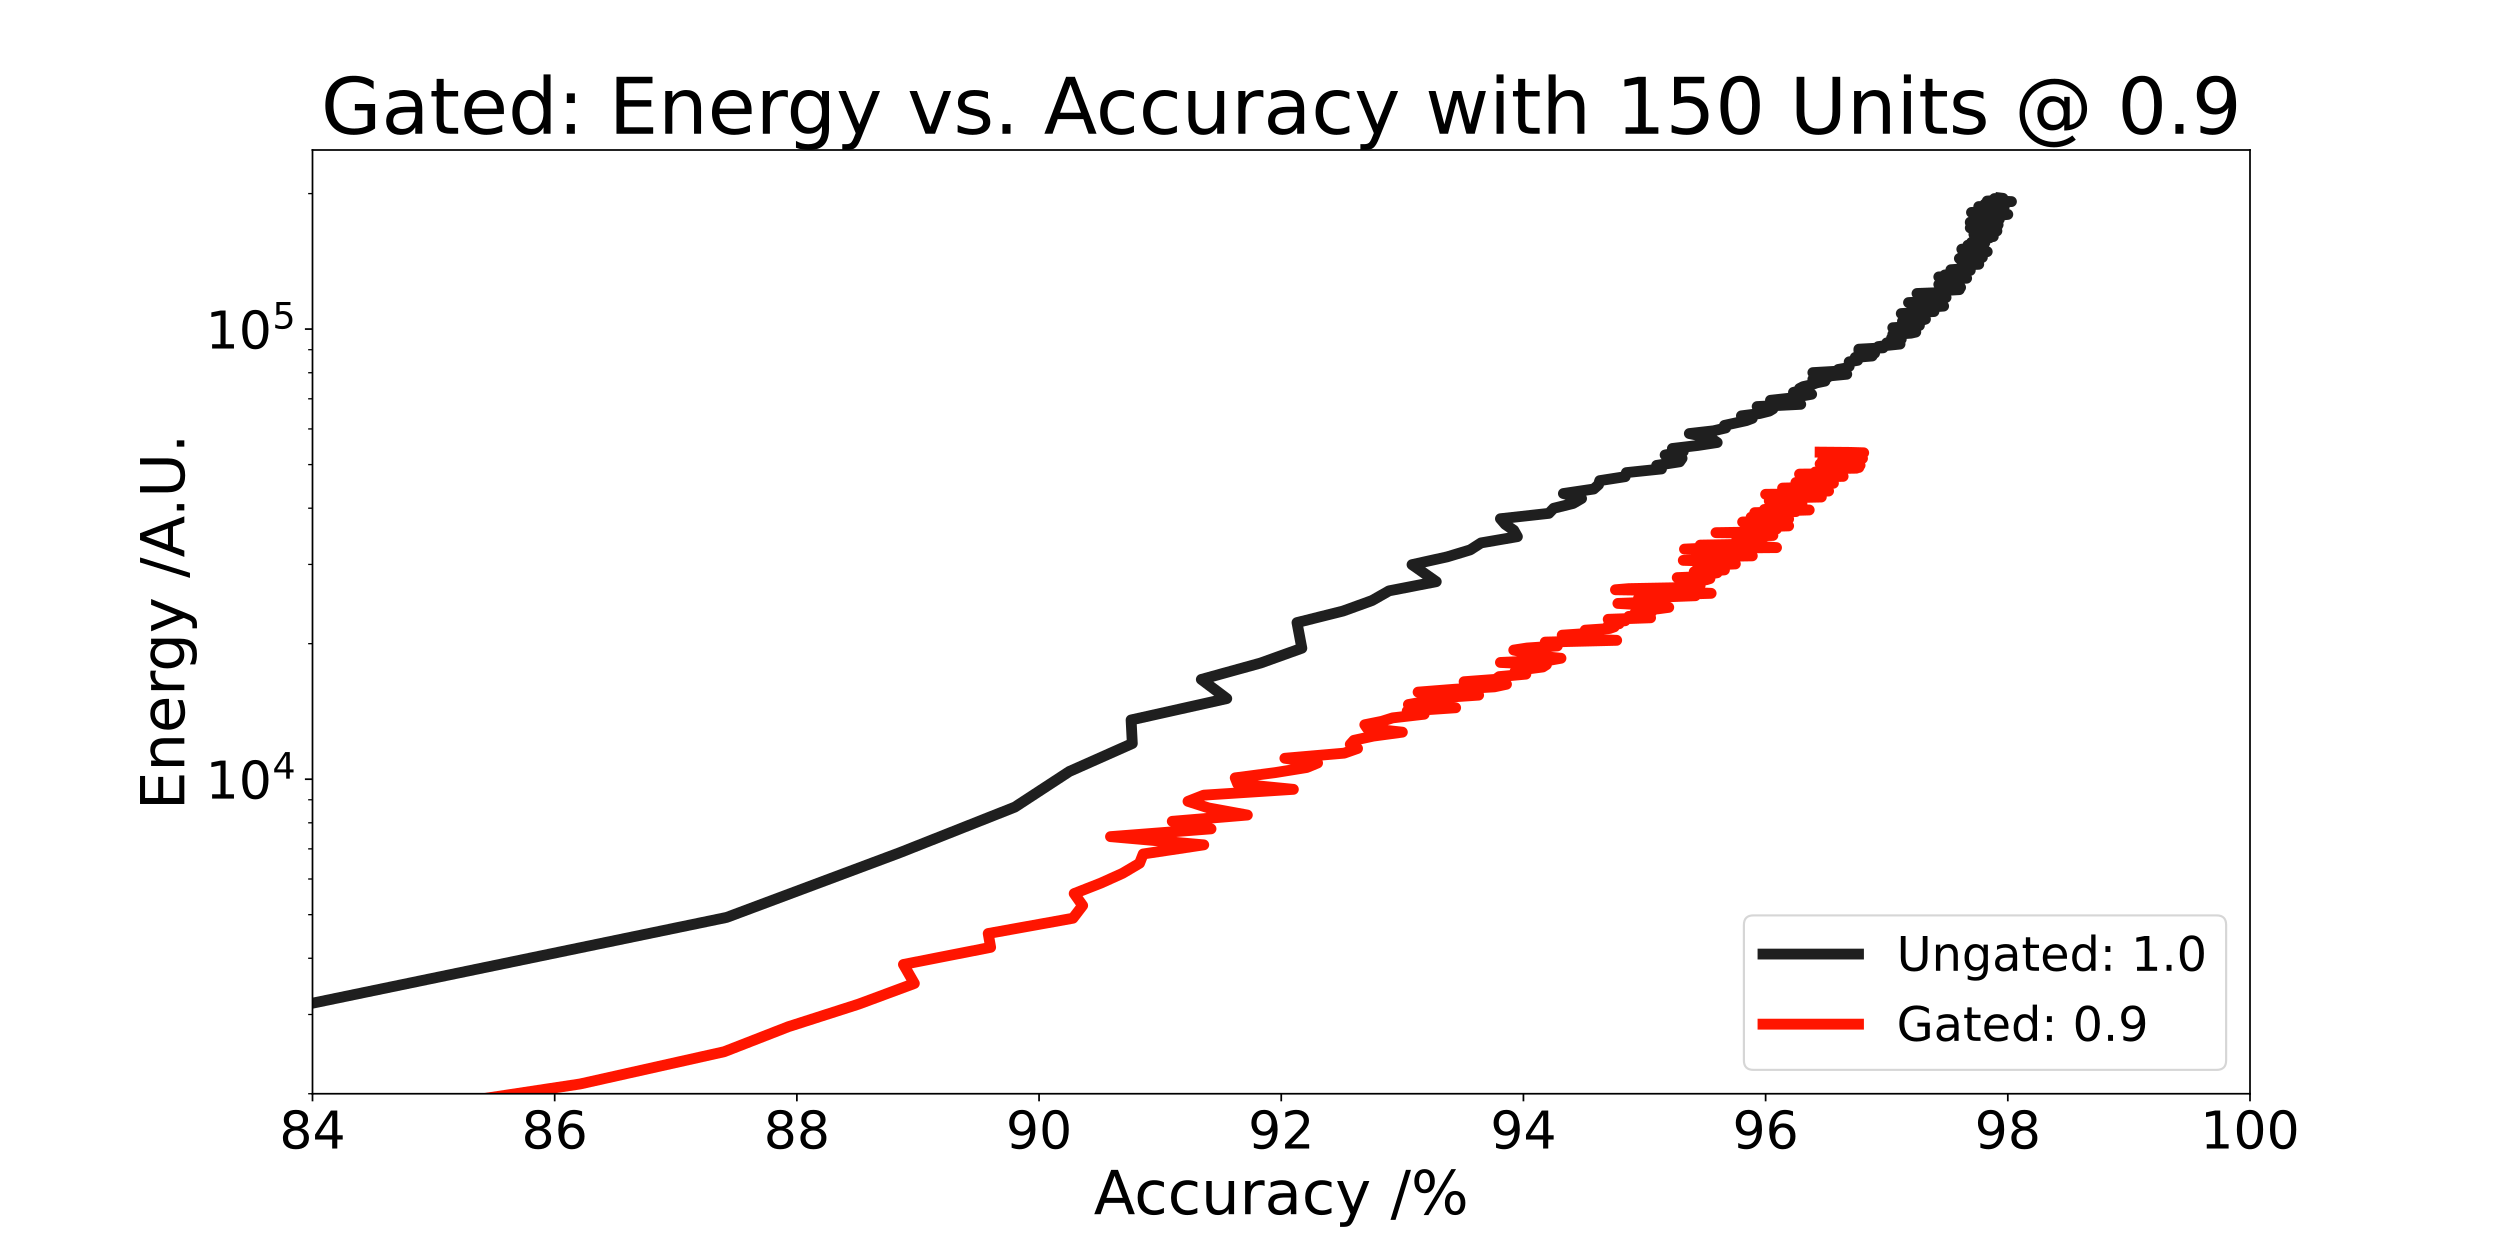 <?xml version="1.0" encoding="utf-8" standalone="no"?>
<!DOCTYPE svg PUBLIC "-//W3C//DTD SVG 1.1//EN"
  "http://www.w3.org/Graphics/SVG/1.1/DTD/svg11.dtd">
<!-- Created with matplotlib (https://matplotlib.org/) -->
<svg height="576pt" version="1.1" viewBox="0 0 1152 576" width="1152pt" xmlns="http://www.w3.org/2000/svg" xmlns:xlink="http://www.w3.org/1999/xlink">
 <defs>
  <style type="text/css">*{stroke-linecap:butt;stroke-linejoin:round;}</style>
 </defs>
 <g id="figure_1">
  <g id="patch_1">
   <path d="M 0 576 
L 1152 576 
L 1152 0 
L 0 0 
z
" style="fill:#ffffff;"/>
  </g>
  <g id="axes_1">
   <g id="patch_2">
    <path d="M 144 504 
L 1036.8 504 
L 1036.8 69.12 
L 144 69.12 
z
" style="fill:#ffffff;"/>
   </g>
   <g id="matplotlib.axis_1">
    <g id="xtick_1">
     <g id="line2d_1">
      <defs>
       <path d="M 0 0 
L 0 3.5 
" id="med27992151" style="stroke:#000000;stroke-width:0.8;"/>
      </defs>
      <g>
       <use style="stroke:#000000;stroke-width:0.8;" x="144" xlink:href="#med27992151" y="504"/>
      </g>
     </g>
     <g id="text_1">
      <!-- 84 -->
      <g transform="translate(128.73 529.236)scale(0.24 -0.24)">
       <defs>
        <path d="M 31.781 34.625 
Q 24.75 34.625 20.719 30.859 
Q 16.703 27.094 16.703 20.516 
Q 16.703 13.922 20.719 10.156 
Q 24.75 6.391 31.781 6.391 
Q 38.812 6.391 42.859 10.172 
Q 46.922 13.969 46.922 20.516 
Q 46.922 27.094 42.891 30.859 
Q 38.875 34.625 31.781 34.625 
z
M 21.922 38.812 
Q 15.578 40.375 12.031 44.719 
Q 8.5 49.078 8.5 55.328 
Q 8.5 64.062 14.719 69.141 
Q 20.953 74.219 31.781 74.219 
Q 42.672 74.219 48.875 69.141 
Q 55.078 64.062 55.078 55.328 
Q 55.078 49.078 51.531 44.719 
Q 48 40.375 41.703 38.812 
Q 48.828 37.156 52.797 32.312 
Q 56.781 27.484 56.781 20.516 
Q 56.781 9.906 50.312 4.234 
Q 43.844 -1.422 31.781 -1.422 
Q 19.734 -1.422 13.25 4.234 
Q 6.781 9.906 6.781 20.516 
Q 6.781 27.484 10.781 32.312 
Q 14.797 37.156 21.922 38.812 
z
M 18.312 54.391 
Q 18.312 48.734 21.844 45.562 
Q 25.391 42.391 31.781 42.391 
Q 38.141 42.391 41.719 45.562 
Q 45.312 48.734 45.312 54.391 
Q 45.312 60.062 41.719 63.234 
Q 38.141 66.406 31.781 66.406 
Q 25.391 66.406 21.844 63.234 
Q 18.312 60.062 18.312 54.391 
z
" id="DejaVuSans-56"/>
        <path d="M 37.797 64.312 
L 12.891 25.391 
L 37.797 25.391 
z
M 35.203 72.906 
L 47.609 72.906 
L 47.609 25.391 
L 58.016 25.391 
L 58.016 17.188 
L 47.609 17.188 
L 47.609 0 
L 37.797 0 
L 37.797 17.188 
L 4.891 17.188 
L 4.891 26.703 
z
" id="DejaVuSans-52"/>
       </defs>
       <use xlink:href="#DejaVuSans-56"/>
       <use x="63.623" xlink:href="#DejaVuSans-52"/>
      </g>
     </g>
    </g>
    <g id="xtick_2">
     <g id="line2d_2">
      <g>
       <use style="stroke:#000000;stroke-width:0.8;" x="255.6" xlink:href="#med27992151" y="504"/>
      </g>
     </g>
     <g id="text_2">
      <!-- 86 -->
      <g transform="translate(240.33 529.236)scale(0.24 -0.24)">
       <defs>
        <path d="M 33.016 40.375 
Q 26.375 40.375 22.484 35.828 
Q 18.609 31.297 18.609 23.391 
Q 18.609 15.531 22.484 10.953 
Q 26.375 6.391 33.016 6.391 
Q 39.656 6.391 43.531 10.953 
Q 47.406 15.531 47.406 23.391 
Q 47.406 31.297 43.531 35.828 
Q 39.656 40.375 33.016 40.375 
z
M 52.594 71.297 
L 52.594 62.312 
Q 48.875 64.062 45.094 64.984 
Q 41.312 65.922 37.594 65.922 
Q 27.828 65.922 22.672 59.328 
Q 17.531 52.734 16.797 39.406 
Q 19.672 43.656 24.016 45.922 
Q 28.375 48.188 33.594 48.188 
Q 44.578 48.188 50.953 41.516 
Q 57.328 34.859 57.328 23.391 
Q 57.328 12.156 50.688 5.359 
Q 44.047 -1.422 33.016 -1.422 
Q 20.359 -1.422 13.672 8.266 
Q 6.984 17.969 6.984 36.375 
Q 6.984 53.656 15.188 63.938 
Q 23.391 74.219 37.203 74.219 
Q 40.922 74.219 44.703 73.484 
Q 48.484 72.75 52.594 71.297 
z
" id="DejaVuSans-54"/>
       </defs>
       <use xlink:href="#DejaVuSans-56"/>
       <use x="63.623" xlink:href="#DejaVuSans-54"/>
      </g>
     </g>
    </g>
    <g id="xtick_3">
     <g id="line2d_3">
      <g>
       <use style="stroke:#000000;stroke-width:0.8;" x="367.2" xlink:href="#med27992151" y="504"/>
      </g>
     </g>
     <g id="text_3">
      <!-- 88 -->
      <g transform="translate(351.93 529.236)scale(0.24 -0.24)">
       <use xlink:href="#DejaVuSans-56"/>
       <use x="63.623" xlink:href="#DejaVuSans-56"/>
      </g>
     </g>
    </g>
    <g id="xtick_4">
     <g id="line2d_4">
      <g>
       <use style="stroke:#000000;stroke-width:0.8;" x="478.8" xlink:href="#med27992151" y="504"/>
      </g>
     </g>
     <g id="text_4">
      <!-- 90 -->
      <g transform="translate(463.53 529.236)scale(0.24 -0.24)">
       <defs>
        <path d="M 10.984 1.516 
L 10.984 10.5 
Q 14.703 8.734 18.5 7.812 
Q 22.312 6.891 25.984 6.891 
Q 35.75 6.891 40.891 13.453 
Q 46.047 20.016 46.781 33.406 
Q 43.953 29.203 39.594 26.953 
Q 35.25 24.703 29.984 24.703 
Q 19.047 24.703 12.672 31.312 
Q 6.297 37.938 6.297 49.422 
Q 6.297 60.641 12.938 67.422 
Q 19.578 74.219 30.609 74.219 
Q 43.266 74.219 49.922 64.516 
Q 56.594 54.828 56.594 36.375 
Q 56.594 19.141 48.406 8.859 
Q 40.234 -1.422 26.422 -1.422 
Q 22.703 -1.422 18.891 -0.688 
Q 15.094 0.047 10.984 1.516 
z
M 30.609 32.422 
Q 37.25 32.422 41.125 36.953 
Q 45.016 41.5 45.016 49.422 
Q 45.016 57.281 41.125 61.844 
Q 37.25 66.406 30.609 66.406 
Q 23.969 66.406 20.094 61.844 
Q 16.219 57.281 16.219 49.422 
Q 16.219 41.5 20.094 36.953 
Q 23.969 32.422 30.609 32.422 
z
" id="DejaVuSans-57"/>
        <path d="M 31.781 66.406 
Q 24.172 66.406 20.328 58.906 
Q 16.5 51.422 16.5 36.375 
Q 16.5 21.391 20.328 13.891 
Q 24.172 6.391 31.781 6.391 
Q 39.453 6.391 43.281 13.891 
Q 47.125 21.391 47.125 36.375 
Q 47.125 51.422 43.281 58.906 
Q 39.453 66.406 31.781 66.406 
z
M 31.781 74.219 
Q 44.047 74.219 50.516 64.516 
Q 56.984 54.828 56.984 36.375 
Q 56.984 17.969 50.516 8.266 
Q 44.047 -1.422 31.781 -1.422 
Q 19.531 -1.422 13.062 8.266 
Q 6.594 17.969 6.594 36.375 
Q 6.594 54.828 13.062 64.516 
Q 19.531 74.219 31.781 74.219 
z
" id="DejaVuSans-48"/>
       </defs>
       <use xlink:href="#DejaVuSans-57"/>
       <use x="63.623" xlink:href="#DejaVuSans-48"/>
      </g>
     </g>
    </g>
    <g id="xtick_5">
     <g id="line2d_5">
      <g>
       <use style="stroke:#000000;stroke-width:0.8;" x="590.4" xlink:href="#med27992151" y="504"/>
      </g>
     </g>
     <g id="text_5">
      <!-- 92 -->
      <g transform="translate(575.13 529.236)scale(0.24 -0.24)">
       <defs>
        <path d="M 19.188 8.297 
L 53.609 8.297 
L 53.609 0 
L 7.328 0 
L 7.328 8.297 
Q 12.938 14.109 22.625 23.891 
Q 32.328 33.688 34.812 36.531 
Q 39.547 41.844 41.422 45.531 
Q 43.312 49.219 43.312 52.781 
Q 43.312 58.594 39.234 62.25 
Q 35.156 65.922 28.609 65.922 
Q 23.969 65.922 18.812 64.312 
Q 13.672 62.703 7.812 59.422 
L 7.812 69.391 
Q 13.766 71.781 18.938 73 
Q 24.125 74.219 28.422 74.219 
Q 39.75 74.219 46.484 68.547 
Q 53.219 62.891 53.219 53.422 
Q 53.219 48.922 51.531 44.891 
Q 49.859 40.875 45.406 35.406 
Q 44.188 33.984 37.641 27.219 
Q 31.109 20.453 19.188 8.297 
z
" id="DejaVuSans-50"/>
       </defs>
       <use xlink:href="#DejaVuSans-57"/>
       <use x="63.623" xlink:href="#DejaVuSans-50"/>
      </g>
     </g>
    </g>
    <g id="xtick_6">
     <g id="line2d_6">
      <g>
       <use style="stroke:#000000;stroke-width:0.8;" x="702" xlink:href="#med27992151" y="504"/>
      </g>
     </g>
     <g id="text_6">
      <!-- 94 -->
      <g transform="translate(686.73 529.236)scale(0.24 -0.24)">
       <use xlink:href="#DejaVuSans-57"/>
       <use x="63.623" xlink:href="#DejaVuSans-52"/>
      </g>
     </g>
    </g>
    <g id="xtick_7">
     <g id="line2d_7">
      <g>
       <use style="stroke:#000000;stroke-width:0.8;" x="813.6" xlink:href="#med27992151" y="504"/>
      </g>
     </g>
     <g id="text_7">
      <!-- 96 -->
      <g transform="translate(798.33 529.236)scale(0.24 -0.24)">
       <use xlink:href="#DejaVuSans-57"/>
       <use x="63.623" xlink:href="#DejaVuSans-54"/>
      </g>
     </g>
    </g>
    <g id="xtick_8">
     <g id="line2d_8">
      <g>
       <use style="stroke:#000000;stroke-width:0.8;" x="925.2" xlink:href="#med27992151" y="504"/>
      </g>
     </g>
     <g id="text_8">
      <!-- 98 -->
      <g transform="translate(909.93 529.236)scale(0.24 -0.24)">
       <use xlink:href="#DejaVuSans-57"/>
       <use x="63.623" xlink:href="#DejaVuSans-56"/>
      </g>
     </g>
    </g>
    <g id="xtick_9">
     <g id="line2d_9">
      <g>
       <use style="stroke:#000000;stroke-width:0.8;" x="1036.8" xlink:href="#med27992151" y="504"/>
      </g>
     </g>
     <g id="text_9">
      <!-- 100 -->
      <g transform="translate(1013.895 529.236)scale(0.24 -0.24)">
       <defs>
        <path d="M 12.406 8.297 
L 28.516 8.297 
L 28.516 63.922 
L 10.984 60.406 
L 10.984 69.391 
L 28.422 72.906 
L 38.281 72.906 
L 38.281 8.297 
L 54.391 8.297 
L 54.391 0 
L 12.406 0 
z
" id="DejaVuSans-49"/>
       </defs>
       <use xlink:href="#DejaVuSans-49"/>
       <use x="63.623" xlink:href="#DejaVuSans-48"/>
       <use x="127.246" xlink:href="#DejaVuSans-48"/>
      </g>
     </g>
    </g>
    <g id="text_10">
     <!-- Accuracy /% -->
     <g transform="translate(504.013 559.503)scale(0.28 -0.28)">
      <defs>
       <path d="M 34.188 63.188 
L 20.797 26.906 
L 47.609 26.906 
z
M 28.609 72.906 
L 39.797 72.906 
L 67.578 0 
L 57.328 0 
L 50.688 18.703 
L 17.828 18.703 
L 11.188 0 
L 0.781 0 
z
" id="DejaVuSans-65"/>
       <path d="M 48.781 52.594 
L 48.781 44.188 
Q 44.969 46.297 41.141 47.344 
Q 37.312 48.391 33.406 48.391 
Q 24.656 48.391 19.812 42.844 
Q 14.984 37.312 14.984 27.297 
Q 14.984 17.281 19.812 11.734 
Q 24.656 6.203 33.406 6.203 
Q 37.312 6.203 41.141 7.25 
Q 44.969 8.297 48.781 10.406 
L 48.781 2.094 
Q 45.016 0.344 40.984 -0.531 
Q 36.969 -1.422 32.422 -1.422 
Q 20.062 -1.422 12.781 6.344 
Q 5.516 14.109 5.516 27.297 
Q 5.516 40.672 12.859 48.328 
Q 20.219 56 33.016 56 
Q 37.156 56 41.109 55.141 
Q 45.062 54.297 48.781 52.594 
z
" id="DejaVuSans-99"/>
       <path d="M 8.5 21.578 
L 8.5 54.688 
L 17.484 54.688 
L 17.484 21.922 
Q 17.484 14.156 20.5 10.266 
Q 23.531 6.391 29.594 6.391 
Q 36.859 6.391 41.078 11.031 
Q 45.312 15.672 45.312 23.688 
L 45.312 54.688 
L 54.297 54.688 
L 54.297 0 
L 45.312 0 
L 45.312 8.406 
Q 42.047 3.422 37.719 1 
Q 33.406 -1.422 27.688 -1.422 
Q 18.266 -1.422 13.375 4.438 
Q 8.5 10.297 8.5 21.578 
z
M 31.109 56 
z
" id="DejaVuSans-117"/>
       <path d="M 41.109 46.297 
Q 39.594 47.172 37.812 47.578 
Q 36.031 48 33.891 48 
Q 26.266 48 22.188 43.047 
Q 18.109 38.094 18.109 28.812 
L 18.109 0 
L 9.078 0 
L 9.078 54.688 
L 18.109 54.688 
L 18.109 46.188 
Q 20.953 51.172 25.484 53.578 
Q 30.031 56 36.531 56 
Q 37.453 56 38.578 55.875 
Q 39.703 55.766 41.062 55.516 
z
" id="DejaVuSans-114"/>
       <path d="M 34.281 27.484 
Q 23.391 27.484 19.188 25 
Q 14.984 22.516 14.984 16.5 
Q 14.984 11.719 18.141 8.906 
Q 21.297 6.109 26.703 6.109 
Q 34.188 6.109 38.703 11.406 
Q 43.219 16.703 43.219 25.484 
L 43.219 27.484 
z
M 52.203 31.203 
L 52.203 0 
L 43.219 0 
L 43.219 8.297 
Q 40.141 3.328 35.547 0.953 
Q 30.953 -1.422 24.312 -1.422 
Q 15.922 -1.422 10.953 3.297 
Q 6 8.016 6 15.922 
Q 6 25.141 12.172 29.828 
Q 18.359 34.516 30.609 34.516 
L 43.219 34.516 
L 43.219 35.406 
Q 43.219 41.609 39.141 45 
Q 35.062 48.391 27.688 48.391 
Q 23 48.391 18.547 47.266 
Q 14.109 46.141 10.016 43.891 
L 10.016 52.203 
Q 14.938 54.109 19.578 55.047 
Q 24.219 56 28.609 56 
Q 40.484 56 46.344 49.844 
Q 52.203 43.703 52.203 31.203 
z
" id="DejaVuSans-97"/>
       <path d="M 32.172 -5.078 
Q 28.375 -14.844 24.75 -17.812 
Q 21.141 -20.797 15.094 -20.797 
L 7.906 -20.797 
L 7.906 -13.281 
L 13.188 -13.281 
Q 16.891 -13.281 18.938 -11.516 
Q 21 -9.766 23.484 -3.219 
L 25.094 0.875 
L 2.984 54.688 
L 12.5 54.688 
L 29.594 11.922 
L 46.688 54.688 
L 56.203 54.688 
z
" id="DejaVuSans-121"/>
       <path id="DejaVuSans-32"/>
       <path d="M 25.391 72.906 
L 33.688 72.906 
L 8.297 -9.281 
L 0 -9.281 
z
" id="DejaVuSans-47"/>
       <path d="M 72.703 32.078 
Q 68.453 32.078 66.031 28.469 
Q 63.625 24.859 63.625 18.406 
Q 63.625 12.062 66.031 8.422 
Q 68.453 4.781 72.703 4.781 
Q 76.859 4.781 79.266 8.422 
Q 81.688 12.062 81.688 18.406 
Q 81.688 24.812 79.266 28.438 
Q 76.859 32.078 72.703 32.078 
z
M 72.703 38.281 
Q 80.422 38.281 84.953 32.906 
Q 89.5 27.547 89.5 18.406 
Q 89.5 9.281 84.938 3.922 
Q 80.375 -1.422 72.703 -1.422 
Q 64.891 -1.422 60.344 3.922 
Q 55.812 9.281 55.812 18.406 
Q 55.812 27.594 60.375 32.938 
Q 64.938 38.281 72.703 38.281 
z
M 22.312 68.016 
Q 18.109 68.016 15.688 64.375 
Q 13.281 60.75 13.281 54.391 
Q 13.281 47.953 15.672 44.328 
Q 18.062 40.719 22.312 40.719 
Q 26.562 40.719 28.969 44.328 
Q 31.391 47.953 31.391 54.391 
Q 31.391 60.688 28.953 64.344 
Q 26.516 68.016 22.312 68.016 
z
M 66.406 74.219 
L 74.219 74.219 
L 28.609 -1.422 
L 20.797 -1.422 
z
M 22.312 74.219 
Q 30.031 74.219 34.609 68.875 
Q 39.203 63.531 39.203 54.391 
Q 39.203 45.172 34.641 39.844 
Q 30.078 34.516 22.312 34.516 
Q 14.547 34.516 10.031 39.859 
Q 5.516 45.219 5.516 54.391 
Q 5.516 63.484 10.047 68.844 
Q 14.594 74.219 22.312 74.219 
z
" id="DejaVuSans-37"/>
      </defs>
      <use xlink:href="#DejaVuSans-65"/>
      <use x="66.658" xlink:href="#DejaVuSans-99"/>
      <use x="121.639" xlink:href="#DejaVuSans-99"/>
      <use x="176.619" xlink:href="#DejaVuSans-117"/>
      <use x="239.998" xlink:href="#DejaVuSans-114"/>
      <use x="281.111" xlink:href="#DejaVuSans-97"/>
      <use x="342.391" xlink:href="#DejaVuSans-99"/>
      <use x="397.371" xlink:href="#DejaVuSans-121"/>
      <use x="456.551" xlink:href="#DejaVuSans-32"/>
      <use x="488.338" xlink:href="#DejaVuSans-47"/>
      <use x="522.029" xlink:href="#DejaVuSans-37"/>
     </g>
    </g>
   </g>
   <g id="matplotlib.axis_2">
    <g id="ytick_1">
     <g id="line2d_10">
      <defs>
       <path d="M 0 0 
L -3.5 0 
" id="ma39a49193d" style="stroke:#000000;stroke-width:0.8;"/>
      </defs>
      <g>
       <use style="stroke:#000000;stroke-width:0.8;" x="144" xlink:href="#ma39a49193d" y="359.04"/>
      </g>
     </g>
     <g id="text_11">
      <!-- $\mathdefault{10^{4}}$ -->
      <g transform="translate(94.76 368.158)scale(0.24 -0.24)">
       <use transform="translate(0 0.684)" xlink:href="#DejaVuSans-49"/>
       <use transform="translate(63.623 0.684)" xlink:href="#DejaVuSans-48"/>
       <use transform="translate(128.203 38.966)scale(0.7)" xlink:href="#DejaVuSans-52"/>
      </g>
     </g>
    </g>
    <g id="ytick_2">
     <g id="line2d_11">
      <g>
       <use style="stroke:#000000;stroke-width:0.8;" x="144" xlink:href="#ma39a49193d" y="151.649"/>
      </g>
     </g>
     <g id="text_12">
      <!-- $\mathdefault{10^{5}}$ -->
      <g transform="translate(94.76 160.767)scale(0.24 -0.24)">
       <defs>
        <path d="M 10.797 72.906 
L 49.516 72.906 
L 49.516 64.594 
L 19.828 64.594 
L 19.828 46.734 
Q 21.969 47.469 24.109 47.828 
Q 26.266 48.188 28.422 48.188 
Q 40.625 48.188 47.75 41.5 
Q 54.891 34.812 54.891 23.391 
Q 54.891 11.625 47.562 5.094 
Q 40.234 -1.422 26.906 -1.422 
Q 22.312 -1.422 17.547 -0.641 
Q 12.797 0.141 7.719 1.703 
L 7.719 11.625 
Q 12.109 9.234 16.797 8.062 
Q 21.484 6.891 26.703 6.891 
Q 35.156 6.891 40.078 11.328 
Q 45.016 15.766 45.016 23.391 
Q 45.016 31 40.078 35.438 
Q 35.156 39.891 26.703 39.891 
Q 22.75 39.891 18.812 39.016 
Q 14.891 38.141 10.797 36.281 
z
" id="DejaVuSans-53"/>
       </defs>
       <use transform="translate(0 0.684)" xlink:href="#DejaVuSans-49"/>
       <use transform="translate(63.623 0.684)" xlink:href="#DejaVuSans-48"/>
       <use transform="translate(128.203 38.966)scale(0.7)" xlink:href="#DejaVuSans-53"/>
      </g>
     </g>
    </g>
    <g id="ytick_3">
     <g id="line2d_12">
      <defs>
       <path d="M 0 0 
L -2 0 
" id="m291aaa6c6f" style="stroke:#000000;stroke-width:0.6;"/>
      </defs>
      <g>
       <use style="stroke:#000000;stroke-width:0.6;" x="144" xlink:href="#m291aaa6c6f" y="504"/>
      </g>
     </g>
    </g>
    <g id="ytick_4">
     <g id="line2d_13">
      <g>
       <use style="stroke:#000000;stroke-width:0.6;" x="144" xlink:href="#m291aaa6c6f" y="467.48"/>
      </g>
     </g>
    </g>
    <g id="ytick_5">
     <g id="line2d_14">
      <g>
       <use style="stroke:#000000;stroke-width:0.6;" x="144" xlink:href="#m291aaa6c6f" y="441.569"/>
      </g>
     </g>
    </g>
    <g id="ytick_6">
     <g id="line2d_15">
      <g>
       <use style="stroke:#000000;stroke-width:0.6;" x="144" xlink:href="#m291aaa6c6f" y="421.471"/>
      </g>
     </g>
    </g>
    <g id="ytick_7">
     <g id="line2d_16">
      <g>
       <use style="stroke:#000000;stroke-width:0.6;" x="144" xlink:href="#m291aaa6c6f" y="405.049"/>
      </g>
     </g>
    </g>
    <g id="ytick_8">
     <g id="line2d_17">
      <g>
       <use style="stroke:#000000;stroke-width:0.6;" x="144" xlink:href="#m291aaa6c6f" y="391.165"/>
      </g>
     </g>
    </g>
    <g id="ytick_9">
     <g id="line2d_18">
      <g>
       <use style="stroke:#000000;stroke-width:0.6;" x="144" xlink:href="#m291aaa6c6f" y="379.138"/>
      </g>
     </g>
    </g>
    <g id="ytick_10">
     <g id="line2d_19">
      <g>
       <use style="stroke:#000000;stroke-width:0.6;" x="144" xlink:href="#m291aaa6c6f" y="368.53"/>
      </g>
     </g>
    </g>
    <g id="ytick_11">
     <g id="line2d_20">
      <g>
       <use style="stroke:#000000;stroke-width:0.6;" x="144" xlink:href="#m291aaa6c6f" y="296.609"/>
      </g>
     </g>
    </g>
    <g id="ytick_12">
     <g id="line2d_21">
      <g>
       <use style="stroke:#000000;stroke-width:0.6;" x="144" xlink:href="#m291aaa6c6f" y="260.089"/>
      </g>
     </g>
    </g>
    <g id="ytick_13">
     <g id="line2d_22">
      <g>
       <use style="stroke:#000000;stroke-width:0.6;" x="144" xlink:href="#m291aaa6c6f" y="234.178"/>
      </g>
     </g>
    </g>
    <g id="ytick_14">
     <g id="line2d_23">
      <g>
       <use style="stroke:#000000;stroke-width:0.6;" x="144" xlink:href="#m291aaa6c6f" y="214.08"/>
      </g>
     </g>
    </g>
    <g id="ytick_15">
     <g id="line2d_24">
      <g>
       <use style="stroke:#000000;stroke-width:0.6;" x="144" xlink:href="#m291aaa6c6f" y="197.659"/>
      </g>
     </g>
    </g>
    <g id="ytick_16">
     <g id="line2d_25">
      <g>
       <use style="stroke:#000000;stroke-width:0.6;" x="144" xlink:href="#m291aaa6c6f" y="183.774"/>
      </g>
     </g>
    </g>
    <g id="ytick_17">
     <g id="line2d_26">
      <g>
       <use style="stroke:#000000;stroke-width:0.6;" x="144" xlink:href="#m291aaa6c6f" y="171.747"/>
      </g>
     </g>
    </g>
    <g id="ytick_18">
     <g id="line2d_27">
      <g>
       <use style="stroke:#000000;stroke-width:0.6;" x="144" xlink:href="#m291aaa6c6f" y="161.139"/>
      </g>
     </g>
    </g>
    <g id="ytick_19">
     <g id="line2d_28">
      <g>
       <use style="stroke:#000000;stroke-width:0.6;" x="144" xlink:href="#m291aaa6c6f" y="89.218"/>
      </g>
     </g>
    </g>
    <g id="text_13">
     <!-- Energy /A.U. -->
     <g transform="translate(84.937 373.22)rotate(-90)scale(0.28 -0.28)">
      <defs>
       <path d="M 9.812 72.906 
L 55.906 72.906 
L 55.906 64.594 
L 19.672 64.594 
L 19.672 43.016 
L 54.391 43.016 
L 54.391 34.719 
L 19.672 34.719 
L 19.672 8.297 
L 56.781 8.297 
L 56.781 0 
L 9.812 0 
z
" id="DejaVuSans-69"/>
       <path d="M 54.891 33.016 
L 54.891 0 
L 45.906 0 
L 45.906 32.719 
Q 45.906 40.484 42.875 44.328 
Q 39.844 48.188 33.797 48.188 
Q 26.516 48.188 22.312 43.547 
Q 18.109 38.922 18.109 30.906 
L 18.109 0 
L 9.078 0 
L 9.078 54.688 
L 18.109 54.688 
L 18.109 46.188 
Q 21.344 51.125 25.703 53.562 
Q 30.078 56 35.797 56 
Q 45.219 56 50.047 50.172 
Q 54.891 44.344 54.891 33.016 
z
" id="DejaVuSans-110"/>
       <path d="M 56.203 29.594 
L 56.203 25.203 
L 14.891 25.203 
Q 15.484 15.922 20.484 11.062 
Q 25.484 6.203 34.422 6.203 
Q 39.594 6.203 44.453 7.469 
Q 49.312 8.734 54.109 11.281 
L 54.109 2.781 
Q 49.266 0.734 44.188 -0.344 
Q 39.109 -1.422 33.891 -1.422 
Q 20.797 -1.422 13.156 6.188 
Q 5.516 13.812 5.516 26.812 
Q 5.516 40.234 12.766 48.109 
Q 20.016 56 32.328 56 
Q 43.359 56 49.781 48.891 
Q 56.203 41.797 56.203 29.594 
z
M 47.219 32.234 
Q 47.125 39.594 43.094 43.984 
Q 39.062 48.391 32.422 48.391 
Q 24.906 48.391 20.391 44.141 
Q 15.875 39.891 15.188 32.172 
z
" id="DejaVuSans-101"/>
       <path d="M 45.406 27.984 
Q 45.406 37.75 41.375 43.109 
Q 37.359 48.484 30.078 48.484 
Q 22.859 48.484 18.828 43.109 
Q 14.797 37.75 14.797 27.984 
Q 14.797 18.266 18.828 12.891 
Q 22.859 7.516 30.078 7.516 
Q 37.359 7.516 41.375 12.891 
Q 45.406 18.266 45.406 27.984 
z
M 54.391 6.781 
Q 54.391 -7.172 48.188 -13.984 
Q 42 -20.797 29.203 -20.797 
Q 24.469 -20.797 20.266 -20.094 
Q 16.062 -19.391 12.109 -17.922 
L 12.109 -9.188 
Q 16.062 -11.328 19.922 -12.344 
Q 23.781 -13.375 27.781 -13.375 
Q 36.625 -13.375 41.016 -8.766 
Q 45.406 -4.156 45.406 5.172 
L 45.406 9.625 
Q 42.625 4.781 38.281 2.391 
Q 33.938 0 27.875 0 
Q 17.828 0 11.672 7.656 
Q 5.516 15.328 5.516 27.984 
Q 5.516 40.672 11.672 48.328 
Q 17.828 56 27.875 56 
Q 33.938 56 38.281 53.609 
Q 42.625 51.219 45.406 46.391 
L 45.406 54.688 
L 54.391 54.688 
z
" id="DejaVuSans-103"/>
       <path d="M 10.688 12.406 
L 21 12.406 
L 21 0 
L 10.688 0 
z
" id="DejaVuSans-46"/>
       <path d="M 8.688 72.906 
L 18.609 72.906 
L 18.609 28.609 
Q 18.609 16.891 22.844 11.734 
Q 27.094 6.594 36.625 6.594 
Q 46.094 6.594 50.344 11.734 
Q 54.594 16.891 54.594 28.609 
L 54.594 72.906 
L 64.5 72.906 
L 64.5 27.391 
Q 64.5 13.141 57.438 5.859 
Q 50.391 -1.422 36.625 -1.422 
Q 22.797 -1.422 15.734 5.859 
Q 8.688 13.141 8.688 27.391 
z
" id="DejaVuSans-85"/>
      </defs>
      <use xlink:href="#DejaVuSans-69"/>
      <use x="63.184" xlink:href="#DejaVuSans-110"/>
      <use x="126.562" xlink:href="#DejaVuSans-101"/>
      <use x="188.086" xlink:href="#DejaVuSans-114"/>
      <use x="227.449" xlink:href="#DejaVuSans-103"/>
      <use x="290.926" xlink:href="#DejaVuSans-121"/>
      <use x="350.105" xlink:href="#DejaVuSans-32"/>
      <use x="381.893" xlink:href="#DejaVuSans-47"/>
      <use x="415.584" xlink:href="#DejaVuSans-65"/>
      <use x="482.242" xlink:href="#DejaVuSans-46"/>
      <use x="514.029" xlink:href="#DejaVuSans-85"/>
      <use x="587.223" xlink:href="#DejaVuSans-46"/>
     </g>
    </g>
   </g>
   <g id="line2d_29">
    <path clip-path="url(#p3ac809e669)" d="M 70.902 477.411 
L 334.836 422.736 
L 414.63 392.898 
L 467.64 371.905 
L 492.75 355.487 
L 521.766 342.598 
L 521.208 331.756 
L 565.29 321.904 
L 553.572 313.081 
L 580.914 305.509 
L 599.886 298.695 
L 597.654 286.887 
L 618.858 281.569 
L 632.25 276.718 
L 640.062 272.265 
L 661.824 268.03 
L 650.664 260.189 
L 666.846 256.602 
L 677.448 253.391 
L 682.47 250.169 
L 699.21 247.288 
L 697.536 244.324 
L 693.63 241.644 
L 691.398 239.03 
L 713.718 236.556 
L 715.95 234.207 
L 724.878 231.996 
L 728.784 229.721 
L 720.414 227.417 
L 734.364 225.345 
L 736.596 223.361 
L 737.154 221.48 
L 748.872 219.651 
L 749.43 217.784 
L 765.612 216.091 
L 763.38 214.448 
L 773.982 212.799 
L 775.098 211.191 
L 767.286 209.654 
L 775.656 208.063 
L 770.634 206.66 
L 782.352 205.273 
L 791.28 203.907 
L 789.048 202.399 
L 785.142 201.115 
L 778.446 199.784 
L 789.606 198.517 
L 795.186 197.212 
L 794.628 196.022 
L 804.672 193.822 
L 807.462 192.779 
L 802.44 191.622 
L 810.81 190.563 
L 815.274 189.443 
L 816.948 188.442 
L 809.694 187.342 
L 829.782 186.309 
L 820.854 185.389 
L 815.832 184.457 
L 824.76 183.482 
L 834.804 181.666 
L 826.434 180.799 
L 830.34 179.892 
L 829.224 179.018 
L 830.898 178.155 
L 834.804 177.294 
L 837.036 176.432 
L 840.942 175.622 
L 835.362 174.763 
L 842.058 174.009 
L 843.174 173.213 
L 850.986 172.453 
L 835.362 171.704 
L 847.638 170.996 
L 847.08 170.237 
L 850.986 169.549 
L 852.102 168.839 
L 852.102 166.733 
L 856.008 166.049 
L 854.892 164.7 
L 862.704 164.047 
L 861.588 163.411 
L 863.82 162.777 
L 863.262 162.114 
L 856.566 161.482 
L 856.566 160.9 
L 867.726 160.289 
L 865.494 159.713 
L 869.958 159.119 
L 875.538 158.546 
L 869.4 158.003 
L 875.538 157.426 
L 871.632 156.852 
L 876.096 156.313 
L 871.632 155.762 
L 874.422 155.221 
L 872.19 154.652 
L 872.19 154.098 
L 880.56 153.53 
L 882.792 153.026 
L 879.444 152.5 
L 874.98 151.982 
L 878.886 151.492 
L 872.19 151.014 
L 880.002 150.511 
L 884.466 149.991 
L 878.886 149.484 
L 881.118 149.003 
L 877.212 148.499 
L 876.654 148.026 
L 885.582 147.577 
L 887.256 147.079 
L 884.466 146.662 
L 878.886 146.209 
L 883.35 145.759 
L 885.582 145.312 
L 883.908 144.908 
L 876.096 144.483 
L 891.162 143.563 
L 891.162 143.165 
L 882.792 142.712 
L 888.93 142.305 
L 888.93 141.863 
L 890.604 141.432 
L 895.626 141.053 
L 893.394 140.635 
L 885.024 140.23 
L 895.068 139.833 
L 879.444 139.423 
L 886.698 139.033 
L 889.488 138.62 
L 893.952 138.211 
L 893.394 137.844 
L 893.952 137.454 
L 896.742 137.086 
L 890.604 136.726 
L 891.162 136.379 
L 889.488 136.021 
L 888.372 135.641 
L 883.35 135.237 
L 892.836 134.873 
L 893.952 134.53 
L 895.626 134.176 
L 896.742 133.826 
L 902.88 133.467 
L 896.184 133.109 
L 897.858 132.754 
L 903.438 132.44 
L 897.858 132.122 
L 899.532 131.782 
L 897.858 131.444 
L 893.394 131.076 
L 900.09 130.762 
L 899.532 130.431 
L 895.068 130.108 
L 901.206 129.807 
L 899.532 129.479 
L 898.974 129.174 
L 902.322 128.848 
L 895.626 128.515 
L 906.228 128.209 
L 897.3 127.902 
L 893.394 127.601 
L 900.648 127.31 
L 900.648 126.999 
L 896.184 126.697 
L 900.09 126.4 
L 900.09 126.108 
L 901.764 125.825 
L 901.764 125.515 
L 903.438 125.202 
L 904.554 124.877 
L 907.902 124.59 
L 898.974 124.288 
L 902.88 124.005 
L 904.554 123.723 
L 907.902 123.438 
L 907.902 123.167 
L 903.996 122.908 
L 906.228 122.641 
L 903.996 122.346 
L 905.112 122.062 
L 911.808 121.787 
L 911.25 121.511 
L 904.554 121.225 
L 904.554 120.957 
L 911.808 120.685 
L 906.228 120.41 
L 908.46 120.137 
L 907.344 119.87 
L 903.438 119.604 
L 907.344 119.368 
L 902.88 119.114 
L 906.228 118.876 
L 913.482 118.605 
L 907.344 118.146 
L 912.366 117.904 
L 909.018 117.679 
L 909.576 117.442 
L 911.808 117.215 
L 905.112 116.96 
L 904.554 116.705 
L 907.902 116.466 
L 906.228 116.214 
L 915.714 115.97 
L 906.786 115.728 
L 908.46 115.472 
L 906.228 115.25 
L 911.808 115.03 
L 903.996 114.82 
L 907.902 114.597 
L 906.786 114.36 
L 909.018 114.116 
L 907.344 113.873 
L 906.786 113.652 
L 911.808 113.443 
L 914.04 113.213 
L 906.786 112.994 
L 911.808 112.747 
L 907.902 112.547 
L 910.134 112.332 
L 914.04 112.104 
L 914.598 111.899 
L 908.46 111.693 
L 912.366 111.49 
L 911.808 111.252 
L 913.482 111.051 
L 910.134 110.836 
L 909.576 110.62 
L 912.366 110.424 
L 911.25 110.2 
L 912.366 109.796 
L 916.83 109.601 
L 915.156 109.408 
L 914.598 109.217 
L 918.504 109.007 
L 916.83 108.792 
L 914.04 108.61 
L 913.482 108.42 
L 914.04 108.202 
L 909.576 107.988 
L 911.25 107.789 
L 915.156 107.588 
L 912.924 107.397 
L 917.946 107.028 
L 912.366 106.844 
L 913.482 106.63 
L 920.178 106.437 
L 912.924 106.259 
L 917.388 106.077 
L 915.156 105.886 
L 915.714 105.697 
L 911.25 105.524 
L 916.272 105.345 
L 914.04 105.173 
L 907.902 105.008 
L 920.178 104.825 
L 911.25 104.309 
L 912.366 104.123 
L 915.156 103.943 
L 916.272 103.754 
L 920.736 103.565 
L 915.156 103.388 
L 917.388 103.231 
L 915.714 103.052 
L 910.134 102.892 
L 917.388 102.725 
L 907.902 102.556 
L 907.902 102.379 
L 919.62 102.202 
L 915.714 101.852 
L 910.134 101.682 
L 914.04 101.498 
L 910.134 101.338 
L 914.04 101.186 
L 921.294 101.047 
L 916.272 100.891 
L 916.272 100.75 
L 915.714 100.595 
L 916.83 100.258 
L 919.062 99.898 
L 919.62 99.738 
L 916.272 99.572 
L 920.178 99.264 
L 914.04 99.119 
L 923.526 98.967 
L 925.2 98.802 
L 917.946 98.652 
L 917.946 98.484 
L 922.968 98.194 
L 921.294 98.027 
L 908.46 97.879 
L 915.714 97.749 
L 913.482 97.587 
L 918.504 97.478 
L 914.04 97.2 
L 922.41 96.914 
L 917.946 96.596 
L 917.388 96.452 
L 922.968 96.288 
L 915.156 96.13 
L 915.714 95.994 
L 918.504 95.85 
L 918.504 95.714 
L 919.062 95.587 
L 923.526 95.467 
L 920.736 95.324 
L 911.808 95.183 
L 922.968 95.032 
L 920.736 94.895 
L 922.41 94.76 
L 921.294 94.62 
L 914.598 94.342 
L 915.156 94.21 
L 914.598 94.074 
L 920.736 93.674 
L 921.294 93.549 
L 920.178 93.415 
L 920.178 93.278 
L 916.272 93.148 
L 926.874 92.894 
L 924.084 92.764 
L 915.714 92.63 
L 921.294 92.374 
L 922.41 92.262 
L 921.852 92.129 
L 918.504 92.006 
L 919.062 91.889 
L 919.062 91.764 
L 921.852 91.636 
L 919.062 91.496 
L 922.968 91.388 
L 921.852 91.255 
L 921.852 91.255 
" style="fill:none;stroke:#1f1f1f;stroke-linecap:square;stroke-width:5;"/>
   </g>
   <g id="line2d_30">
    <path clip-path="url(#p3ac809e669)" d="M -1 541.367 
L 140.652 518.681 
L 267.318 499.49 
L 333.72 484.626 
L 363.294 473.098 
L 395.658 462.701 
L 421.326 453.179 
L 416.304 444.424 
L 456.48 436.532 
L 455.364 430.163 
L 494.424 423.116 
L 498.888 417.276 
L 494.982 411.754 
L 507.258 406.938 
L 517.302 402.407 
L 525.114 397.78 
L 526.788 393.51 
L 554.688 389.312 
L 511.722 385.521 
L 558.036 381.936 
L 540.18 378.463 
L 574.776 375.572 
L 556.92 372.301 
L 547.434 369.254 
L 554.688 366.409 
L 595.98 363.726 
L 570.312 361.211 
L 569.196 358.43 
L 587.61 356.022 
L 602.118 353.672 
L 607.14 351.596 
L 592.074 349.41 
L 619.416 347.049 
L 625.554 344.892 
L 622.206 343.018 
L 623.88 341.144 
L 632.808 339.2 
L 646.2 337.381 
L 630.018 335.615 
L 628.902 333.958 
L 636.714 332.386 
L 641.736 330.796 
L 656.244 329.117 
L 648.432 327.656 
L 670.752 326.134 
L 648.99 324.649 
L 657.36 323.142 
L 661.266 321.685 
L 681.354 320.315 
L 653.454 318.93 
L 670.194 317.616 
L 688.608 316.502 
L 694.188 315.306 
L 674.658 314.134 
L 689.166 313.05 
L 690.84 311.784 
L 703.116 310.648 
L 698.094 309.501 
L 703.116 308.375 
L 710.928 307.344 
L 712.602 306.272 
L 691.398 305.258 
L 714.276 304.224 
L 719.298 303.326 
L 709.254 302.345 
L 703.116 301.433 
L 702 300.44 
L 697.536 299.554 
L 703.674 298.604 
L 717.624 297.649 
L 713.16 296.802 
L 712.044 295.877 
L 744.966 295.059 
L 727.11 294.308 
L 727.668 293.497 
L 719.856 292.688 
L 732.132 291.85 
L 735.48 291.124 
L 730.458 290.374 
L 741.618 289.622 
L 743.85 288.859 
L 741.06 288.166 
L 746.082 287.427 
L 741.618 286.716 
L 748.872 286.041 
L 741.06 285.375 
L 760.59 284.675 
L 750.546 284.03 
L 758.916 283.347 
L 753.336 282.552 
L 761.148 281.885 
L 755.568 281.22 
L 763.938 280.551 
L 768.96 279.877 
L 760.59 279.234 
L 755.01 278.599 
L 745.524 278.055 
L 760.59 277.49 
L 761.148 276.856 
L 762.822 276.301 
L 755.01 275.719 
L 765.054 275.141 
L 781.236 274.512 
L 768.402 274.013 
L 788.49 273.408 
L 775.098 272.852 
L 778.446 272.324 
L 744.408 271.756 
L 750.546 271.244 
L 781.794 270.638 
L 779.562 270.122 
L 783.468 269.616 
L 779.562 269.158 
L 781.236 268.668 
L 783.468 268.2 
L 780.12 267.701 
L 786.258 267.143 
L 787.932 266.625 
L 772.866 266.162 
L 783.468 265.745 
L 781.794 265.342 
L 784.026 264.822 
L 788.49 264.363 
L 791.28 263.939 
L 780.678 263.487 
L 788.49 263.114 
L 794.628 262.614 
L 782.352 262.151 
L 791.838 261.689 
L 792.396 261.196 
L 782.352 260.711 
L 799.65 259.864 
L 791.838 259.431 
L 787.932 259.044 
L 789.606 258.612 
L 775.656 258.21 
L 797.418 257.408 
L 789.048 256.939 
L 785.142 256.531 
L 807.462 256.141 
L 791.28 255.704 
L 802.44 254.935 
L 800.208 254.584 
L 785.142 254.227 
L 803.556 253.811 
L 801.324 253.391 
L 776.214 253.031 
L 784.026 252.658 
L 818.622 252.341 
L 814.158 251.99 
L 813.042 251.58 
L 783.468 251.189 
L 802.998 250.828 
L 802.998 250.494 
L 806.904 250.136 
L 805.788 249.768 
L 809.136 249.472 
L 800.208 249.083 
L 806.346 248.76 
L 802.998 248.399 
L 807.462 247.738 
L 801.882 247.436 
L 800.766 247.072 
L 816.948 246.735 
L 806.904 246.46 
L 806.904 246.122 
L 814.716 245.779 
L 790.722 245.454 
L 813.042 245.09 
L 812.484 244.741 
L 813.6 244.416 
L 811.368 244.118 
L 818.622 243.779 
L 816.948 243.504 
L 817.506 243.21 
L 806.904 242.925 
L 813.6 242.64 
L 824.202 242.336 
L 805.788 242.027 
L 819.18 241.727 
L 821.97 241.47 
L 812.484 241.172 
L 815.274 240.843 
L 802.998 240.533 
L 818.622 240.224 
L 821.412 239.979 
L 814.158 239.7 
L 821.412 239.415 
L 824.202 239.159 
L 811.368 238.872 
L 823.086 238.607 
L 806.904 238.336 
L 820.854 238.07 
L 822.528 237.822 
L 821.412 237.571 
L 810.81 237.313 
L 814.158 237.016 
L 820.296 236.762 
L 808.578 236.229 
L 821.412 235.992 
L 827.55 235.733 
L 822.528 235.501 
L 825.318 235.249 
L 833.688 234.997 
L 813.042 234.752 
L 831.456 234.499 
L 829.224 234.235 
L 820.854 233.955 
L 830.34 233.701 
L 827.55 233.432 
L 818.064 233.212 
L 827.55 232.675 
L 829.782 232.441 
L 830.34 232.206 
L 822.528 231.941 
L 823.086 231.709 
L 829.224 231.456 
L 830.34 231.256 
L 826.992 231.056 
L 815.274 230.828 
L 829.782 230.604 
L 816.948 230.394 
L 824.202 230.16 
L 825.318 229.942 
L 828.108 229.702 
L 821.97 229.49 
L 828.666 229.256 
L 839.268 229.029 
L 833.688 228.605 
L 833.688 228.379 
L 823.086 228.174 
L 833.13 227.936 
L 813.6 227.774 
L 837.036 227.567 
L 828.666 227.388 
L 826.992 227.193 
L 833.688 226.972 
L 821.97 226.769 
L 842.616 226.277 
L 825.318 226.069 
L 834.246 225.838 
L 834.246 225.613 
L 824.76 225.395 
L 838.71 225.073 
L 821.412 224.91 
L 838.71 224.476 
L 833.688 224.255 
L 837.594 224.034 
L 842.058 223.588 
L 829.782 223.427 
L 838.152 223.238 
L 832.014 222.892 
L 844.848 222.678 
L 839.268 222.497 
L 827.55 222.328 
L 841.5 222.146 
L 840.384 221.954 
L 843.174 221.802 
L 841.5 221.616 
L 842.058 221.44 
L 833.688 221.248 
L 837.594 221.036 
L 830.898 220.813 
L 839.826 220.604 
L 842.616 220.411 
L 839.268 220.226 
L 839.268 220.067 
L 838.152 219.888 
L 839.826 219.692 
L 849.312 219.508 
L 845.964 219.299 
L 830.898 219.131 
L 846.522 218.965 
L 839.826 218.626 
L 829.224 218.465 
L 845.964 218.304 
L 839.826 218.149 
L 848.196 217.805 
L 836.478 217.5 
L 844.29 217.19 
L 842.058 217.031 
L 843.174 216.854 
L 849.312 216.51 
L 839.826 216.367 
L 842.058 216.215 
L 849.87 216.058 
L 846.522 215.893 
L 855.45 215.736 
L 849.312 215.57 
L 856.566 215.418 
L 847.08 215.107 
L 853.218 214.956 
L 843.732 214.814 
L 843.732 214.676 
L 857.124 214.397 
L 843.174 214.244 
L 850.986 213.931 
L 838.71 213.777 
L 844.29 213.633 
L 854.892 213.475 
L 844.848 213.35 
L 856.566 213.21 
L 853.776 213.045 
L 842.058 212.901 
L 854.892 212.774 
L 847.638 212.465 
L 851.544 212.328 
L 847.638 212.166 
L 839.826 212.019 
L 853.776 211.87 
L 843.732 211.73 
L 843.732 211.617 
L 858.24 211.256 
L 845.406 211.131 
L 849.87 210.997 
L 844.29 210.859 
L 849.312 210.722 
L 848.754 210.58 
L 857.124 210.447 
L 853.776 210.301 
L 843.174 210.149 
L 854.892 210.003 
L 850.986 209.869 
L 852.102 209.72 
L 850.986 209.609 
L 856.566 209.487 
L 854.334 209.372 
L 847.638 209.26 
L 858.24 209.171 
L 847.638 209.057 
L 849.312 208.791 
L 858.798 208.651 
L 852.66 208.468 
L 838.71 208.342 
L 838.71 208.342 
" style="fill:none;stroke:#ff1500;stroke-linecap:square;stroke-width:5;"/>
   </g>
   <g id="patch_3">
    <path d="M 144 504 
L 144 69.12 
" style="fill:none;stroke:#000000;stroke-linecap:square;stroke-linejoin:miter;stroke-width:0.8;"/>
   </g>
   <g id="patch_4">
    <path d="M 1036.8 504 
L 1036.8 69.12 
" style="fill:none;stroke:#000000;stroke-linecap:square;stroke-linejoin:miter;stroke-width:0.8;"/>
   </g>
   <g id="patch_5">
    <path d="M 144 504 
L 1036.8 504 
" style="fill:none;stroke:#000000;stroke-linecap:square;stroke-linejoin:miter;stroke-width:0.8;"/>
   </g>
   <g id="patch_6">
    <path d="M 144 69.12 
L 1036.8 69.12 
" style="fill:none;stroke:#000000;stroke-linecap:square;stroke-linejoin:miter;stroke-width:0.8;"/>
   </g>
   <g id="text_14">
    <!-- Gated: Energy vs. Accuracy with 150 Units @ 0.9 -->
    <g transform="translate(147.895 61.633)scale(0.36 -0.36)">
     <defs>
      <path d="M 59.516 10.406 
L 59.516 29.984 
L 43.406 29.984 
L 43.406 38.094 
L 69.281 38.094 
L 69.281 6.781 
Q 63.578 2.734 56.688 0.656 
Q 49.812 -1.422 42 -1.422 
Q 24.906 -1.422 15.25 8.562 
Q 5.609 18.562 5.609 36.375 
Q 5.609 54.25 15.25 64.234 
Q 24.906 74.219 42 74.219 
Q 49.125 74.219 55.547 72.453 
Q 61.969 70.703 67.391 67.281 
L 67.391 56.781 
Q 61.922 61.422 55.766 63.766 
Q 49.609 66.109 42.828 66.109 
Q 29.438 66.109 22.719 58.641 
Q 16.016 51.172 16.016 36.375 
Q 16.016 21.625 22.719 14.156 
Q 29.438 6.688 42.828 6.688 
Q 48.047 6.688 52.141 7.594 
Q 56.25 8.5 59.516 10.406 
z
" id="DejaVuSans-71"/>
      <path d="M 18.312 70.219 
L 18.312 54.688 
L 36.812 54.688 
L 36.812 47.703 
L 18.312 47.703 
L 18.312 18.016 
Q 18.312 11.328 20.141 9.422 
Q 21.969 7.516 27.594 7.516 
L 36.812 7.516 
L 36.812 0 
L 27.594 0 
Q 17.188 0 13.234 3.875 
Q 9.281 7.766 9.281 18.016 
L 9.281 47.703 
L 2.688 47.703 
L 2.688 54.688 
L 9.281 54.688 
L 9.281 70.219 
z
" id="DejaVuSans-116"/>
      <path d="M 45.406 46.391 
L 45.406 75.984 
L 54.391 75.984 
L 54.391 0 
L 45.406 0 
L 45.406 8.203 
Q 42.578 3.328 38.25 0.953 
Q 33.938 -1.422 27.875 -1.422 
Q 17.969 -1.422 11.734 6.484 
Q 5.516 14.406 5.516 27.297 
Q 5.516 40.188 11.734 48.094 
Q 17.969 56 27.875 56 
Q 33.938 56 38.25 53.625 
Q 42.578 51.266 45.406 46.391 
z
M 14.797 27.297 
Q 14.797 17.391 18.875 11.75 
Q 22.953 6.109 30.078 6.109 
Q 37.203 6.109 41.297 11.75 
Q 45.406 17.391 45.406 27.297 
Q 45.406 37.203 41.297 42.844 
Q 37.203 48.484 30.078 48.484 
Q 22.953 48.484 18.875 42.844 
Q 14.797 37.203 14.797 27.297 
z
" id="DejaVuSans-100"/>
      <path d="M 11.719 12.406 
L 22.016 12.406 
L 22.016 0 
L 11.719 0 
z
M 11.719 51.703 
L 22.016 51.703 
L 22.016 39.312 
L 11.719 39.312 
z
" id="DejaVuSans-58"/>
      <path d="M 2.984 54.688 
L 12.5 54.688 
L 29.594 8.797 
L 46.688 54.688 
L 56.203 54.688 
L 35.688 0 
L 23.484 0 
z
" id="DejaVuSans-118"/>
      <path d="M 44.281 53.078 
L 44.281 44.578 
Q 40.484 46.531 36.375 47.5 
Q 32.281 48.484 27.875 48.484 
Q 21.188 48.484 17.844 46.438 
Q 14.5 44.391 14.5 40.281 
Q 14.5 37.156 16.891 35.375 
Q 19.281 33.594 26.516 31.984 
L 29.594 31.297 
Q 39.156 29.25 43.188 25.516 
Q 47.219 21.781 47.219 15.094 
Q 47.219 7.469 41.188 3.016 
Q 35.156 -1.422 24.609 -1.422 
Q 20.219 -1.422 15.453 -0.562 
Q 10.688 0.297 5.422 2 
L 5.422 11.281 
Q 10.406 8.688 15.234 7.391 
Q 20.062 6.109 24.812 6.109 
Q 31.156 6.109 34.562 8.281 
Q 37.984 10.453 37.984 14.406 
Q 37.984 18.062 35.516 20.016 
Q 33.062 21.969 24.703 23.781 
L 21.578 24.516 
Q 13.234 26.266 9.516 29.906 
Q 5.812 33.547 5.812 39.891 
Q 5.812 47.609 11.281 51.797 
Q 16.75 56 26.812 56 
Q 31.781 56 36.172 55.266 
Q 40.578 54.547 44.281 53.078 
z
" id="DejaVuSans-115"/>
      <path d="M 4.203 54.688 
L 13.188 54.688 
L 24.422 12.016 
L 35.594 54.688 
L 46.188 54.688 
L 57.422 12.016 
L 68.609 54.688 
L 77.594 54.688 
L 63.281 0 
L 52.688 0 
L 40.922 44.828 
L 29.109 0 
L 18.5 0 
z
" id="DejaVuSans-119"/>
      <path d="M 9.422 54.688 
L 18.406 54.688 
L 18.406 0 
L 9.422 0 
z
M 9.422 75.984 
L 18.406 75.984 
L 18.406 64.594 
L 9.422 64.594 
z
" id="DejaVuSans-105"/>
      <path d="M 54.891 33.016 
L 54.891 0 
L 45.906 0 
L 45.906 32.719 
Q 45.906 40.484 42.875 44.328 
Q 39.844 48.188 33.797 48.188 
Q 26.516 48.188 22.312 43.547 
Q 18.109 38.922 18.109 30.906 
L 18.109 0 
L 9.078 0 
L 9.078 75.984 
L 18.109 75.984 
L 18.109 46.188 
Q 21.344 51.125 25.703 53.562 
Q 30.078 56 35.797 56 
Q 45.219 56 50.047 50.172 
Q 54.891 44.344 54.891 33.016 
z
" id="DejaVuSans-104"/>
      <path d="M 37.203 26.219 
Q 37.203 19.234 40.672 15.25 
Q 44.141 11.281 50.203 11.281 
Q 56.203 11.281 59.641 15.281 
Q 63.094 19.281 63.094 26.219 
Q 63.094 33.062 59.578 37.078 
Q 56.062 41.109 50.094 41.109 
Q 44.188 41.109 40.688 37.109 
Q 37.203 33.109 37.203 26.219 
z
M 63.812 11.625 
Q 60.891 7.859 57.109 6.078 
Q 53.328 4.297 48.297 4.297 
Q 39.891 4.297 34.641 10.375 
Q 29.391 16.453 29.391 26.219 
Q 29.391 35.984 34.656 42.078 
Q 39.938 48.188 48.297 48.188 
Q 53.328 48.188 57.125 46.359 
Q 60.938 44.531 63.812 40.828 
L 63.812 47.219 
L 70.797 47.219 
L 70.797 11.281 
Q 77.938 12.359 81.953 17.797 
Q 85.984 23.25 85.984 31.891 
Q 85.984 37.109 84.438 41.703 
Q 82.906 46.297 79.781 50.203 
Q 74.703 56.594 67.406 59.984 
Q 60.109 63.375 51.516 63.375 
Q 45.516 63.375 39.984 61.781 
Q 34.469 60.203 29.781 57.078 
Q 22.125 52.094 17.797 44.016 
Q 13.484 35.938 13.484 26.516 
Q 13.484 18.75 16.281 11.953 
Q 19.094 5.172 24.422 0 
Q 29.547 -5.078 36.281 -7.734 
Q 43.016 -10.406 50.688 -10.406 
Q 56.984 -10.406 63.062 -8.281 
Q 69.141 -6.156 74.219 -2.203 
L 78.609 -7.625 
Q 72.516 -12.359 65.312 -14.875 
Q 58.109 -17.391 50.688 -17.391 
Q 41.656 -17.391 33.641 -14.188 
Q 25.641 -10.984 19.391 -4.891 
Q 13.141 1.219 9.859 9.25 
Q 6.594 17.281 6.594 26.516 
Q 6.594 35.406 9.906 43.453 
Q 13.234 51.516 19.391 57.625 
Q 25.688 63.812 33.938 67.109 
Q 42.188 70.406 51.422 70.406 
Q 61.766 70.406 70.625 66.156 
Q 79.5 61.922 85.5 54.109 
Q 89.156 49.312 91.078 43.703 
Q 93.016 38.094 93.016 32.078 
Q 93.016 19.234 85.25 11.812 
Q 77.484 4.391 63.812 4.109 
z
" id="DejaVuSans-64"/>
     </defs>
     <use xlink:href="#DejaVuSans-71"/>
     <use x="77.49" xlink:href="#DejaVuSans-97"/>
     <use x="138.77" xlink:href="#DejaVuSans-116"/>
     <use x="177.979" xlink:href="#DejaVuSans-101"/>
     <use x="239.502" xlink:href="#DejaVuSans-100"/>
     <use x="302.979" xlink:href="#DejaVuSans-58"/>
     <use x="336.67" xlink:href="#DejaVuSans-32"/>
     <use x="368.457" xlink:href="#DejaVuSans-69"/>
     <use x="431.641" xlink:href="#DejaVuSans-110"/>
     <use x="495.02" xlink:href="#DejaVuSans-101"/>
     <use x="556.543" xlink:href="#DejaVuSans-114"/>
     <use x="595.906" xlink:href="#DejaVuSans-103"/>
     <use x="659.383" xlink:href="#DejaVuSans-121"/>
     <use x="718.562" xlink:href="#DejaVuSans-32"/>
     <use x="750.35" xlink:href="#DejaVuSans-118"/>
     <use x="809.529" xlink:href="#DejaVuSans-115"/>
     <use x="861.629" xlink:href="#DejaVuSans-46"/>
     <use x="893.416" xlink:href="#DejaVuSans-32"/>
     <use x="925.203" xlink:href="#DejaVuSans-65"/>
     <use x="991.861" xlink:href="#DejaVuSans-99"/>
     <use x="1046.842" xlink:href="#DejaVuSans-99"/>
     <use x="1101.822" xlink:href="#DejaVuSans-117"/>
     <use x="1165.201" xlink:href="#DejaVuSans-114"/>
     <use x="1206.314" xlink:href="#DejaVuSans-97"/>
     <use x="1267.594" xlink:href="#DejaVuSans-99"/>
     <use x="1322.574" xlink:href="#DejaVuSans-121"/>
     <use x="1381.754" xlink:href="#DejaVuSans-32"/>
     <use x="1413.541" xlink:href="#DejaVuSans-119"/>
     <use x="1495.328" xlink:href="#DejaVuSans-105"/>
     <use x="1523.111" xlink:href="#DejaVuSans-116"/>
     <use x="1562.32" xlink:href="#DejaVuSans-104"/>
     <use x="1625.699" xlink:href="#DejaVuSans-32"/>
     <use x="1657.486" xlink:href="#DejaVuSans-49"/>
     <use x="1721.109" xlink:href="#DejaVuSans-53"/>
     <use x="1784.732" xlink:href="#DejaVuSans-48"/>
     <use x="1848.355" xlink:href="#DejaVuSans-32"/>
     <use x="1880.143" xlink:href="#DejaVuSans-85"/>
     <use x="1953.336" xlink:href="#DejaVuSans-110"/>
     <use x="2016.715" xlink:href="#DejaVuSans-105"/>
     <use x="2044.498" xlink:href="#DejaVuSans-116"/>
     <use x="2083.707" xlink:href="#DejaVuSans-115"/>
     <use x="2135.807" xlink:href="#DejaVuSans-32"/>
     <use x="2167.594" xlink:href="#DejaVuSans-64"/>
     <use x="2267.594" xlink:href="#DejaVuSans-32"/>
     <use x="2299.381" xlink:href="#DejaVuSans-48"/>
     <use x="2363.004" xlink:href="#DejaVuSans-46"/>
     <use x="2394.791" xlink:href="#DejaVuSans-57"/>
    </g>
   </g>
   <g id="legend_1">
    <g id="patch_7">
     <path d="M 807.99 493 
L 1021.4 493 
Q 1025.8 493 1025.8 488.6 
L 1025.8 426.216 
Q 1025.8 421.816 1021.4 421.816 
L 807.99 421.816 
Q 803.59 421.816 803.59 426.216 
L 803.59 488.6 
Q 803.59 493 807.99 493 
z
" style="fill:#ffffff;opacity:0.8;stroke:#cccccc;stroke-linejoin:miter;"/>
    </g>
    <g id="line2d_31">
     <path d="M 812.39 439.633 
L 856.39 439.633 
" style="fill:none;stroke:#1f1f1f;stroke-linecap:square;stroke-width:5;"/>
    </g>
    <g id="line2d_32"/>
    <g id="text_15">
     <!-- Ungated: 1.0 -->
     <g transform="translate(873.99 447.333)scale(0.22 -0.22)">
      <use xlink:href="#DejaVuSans-85"/>
      <use x="73.193" xlink:href="#DejaVuSans-110"/>
      <use x="136.572" xlink:href="#DejaVuSans-103"/>
      <use x="200.049" xlink:href="#DejaVuSans-97"/>
      <use x="261.328" xlink:href="#DejaVuSans-116"/>
      <use x="300.537" xlink:href="#DejaVuSans-101"/>
      <use x="362.061" xlink:href="#DejaVuSans-100"/>
      <use x="425.537" xlink:href="#DejaVuSans-58"/>
      <use x="459.229" xlink:href="#DejaVuSans-32"/>
      <use x="491.016" xlink:href="#DejaVuSans-49"/>
      <use x="554.639" xlink:href="#DejaVuSans-46"/>
      <use x="586.426" xlink:href="#DejaVuSans-48"/>
     </g>
    </g>
    <g id="line2d_33">
     <path d="M 812.39 471.925 
L 856.39 471.925 
" style="fill:none;stroke:#ff1500;stroke-linecap:square;stroke-width:5;"/>
    </g>
    <g id="line2d_34"/>
    <g id="text_16">
     <!-- Gated: 0.9 -->
     <g transform="translate(873.99 479.625)scale(0.22 -0.22)">
      <use xlink:href="#DejaVuSans-71"/>
      <use x="77.49" xlink:href="#DejaVuSans-97"/>
      <use x="138.77" xlink:href="#DejaVuSans-116"/>
      <use x="177.979" xlink:href="#DejaVuSans-101"/>
      <use x="239.502" xlink:href="#DejaVuSans-100"/>
      <use x="302.979" xlink:href="#DejaVuSans-58"/>
      <use x="336.67" xlink:href="#DejaVuSans-32"/>
      <use x="368.457" xlink:href="#DejaVuSans-48"/>
      <use x="432.08" xlink:href="#DejaVuSans-46"/>
      <use x="463.867" xlink:href="#DejaVuSans-57"/>
     </g>
    </g>
   </g>
  </g>
 </g>
 <defs>
  <clipPath id="p3ac809e669">
   <rect height="434.88" width="892.8" x="144" y="69.12"/>
  </clipPath>
 </defs>
</svg>
